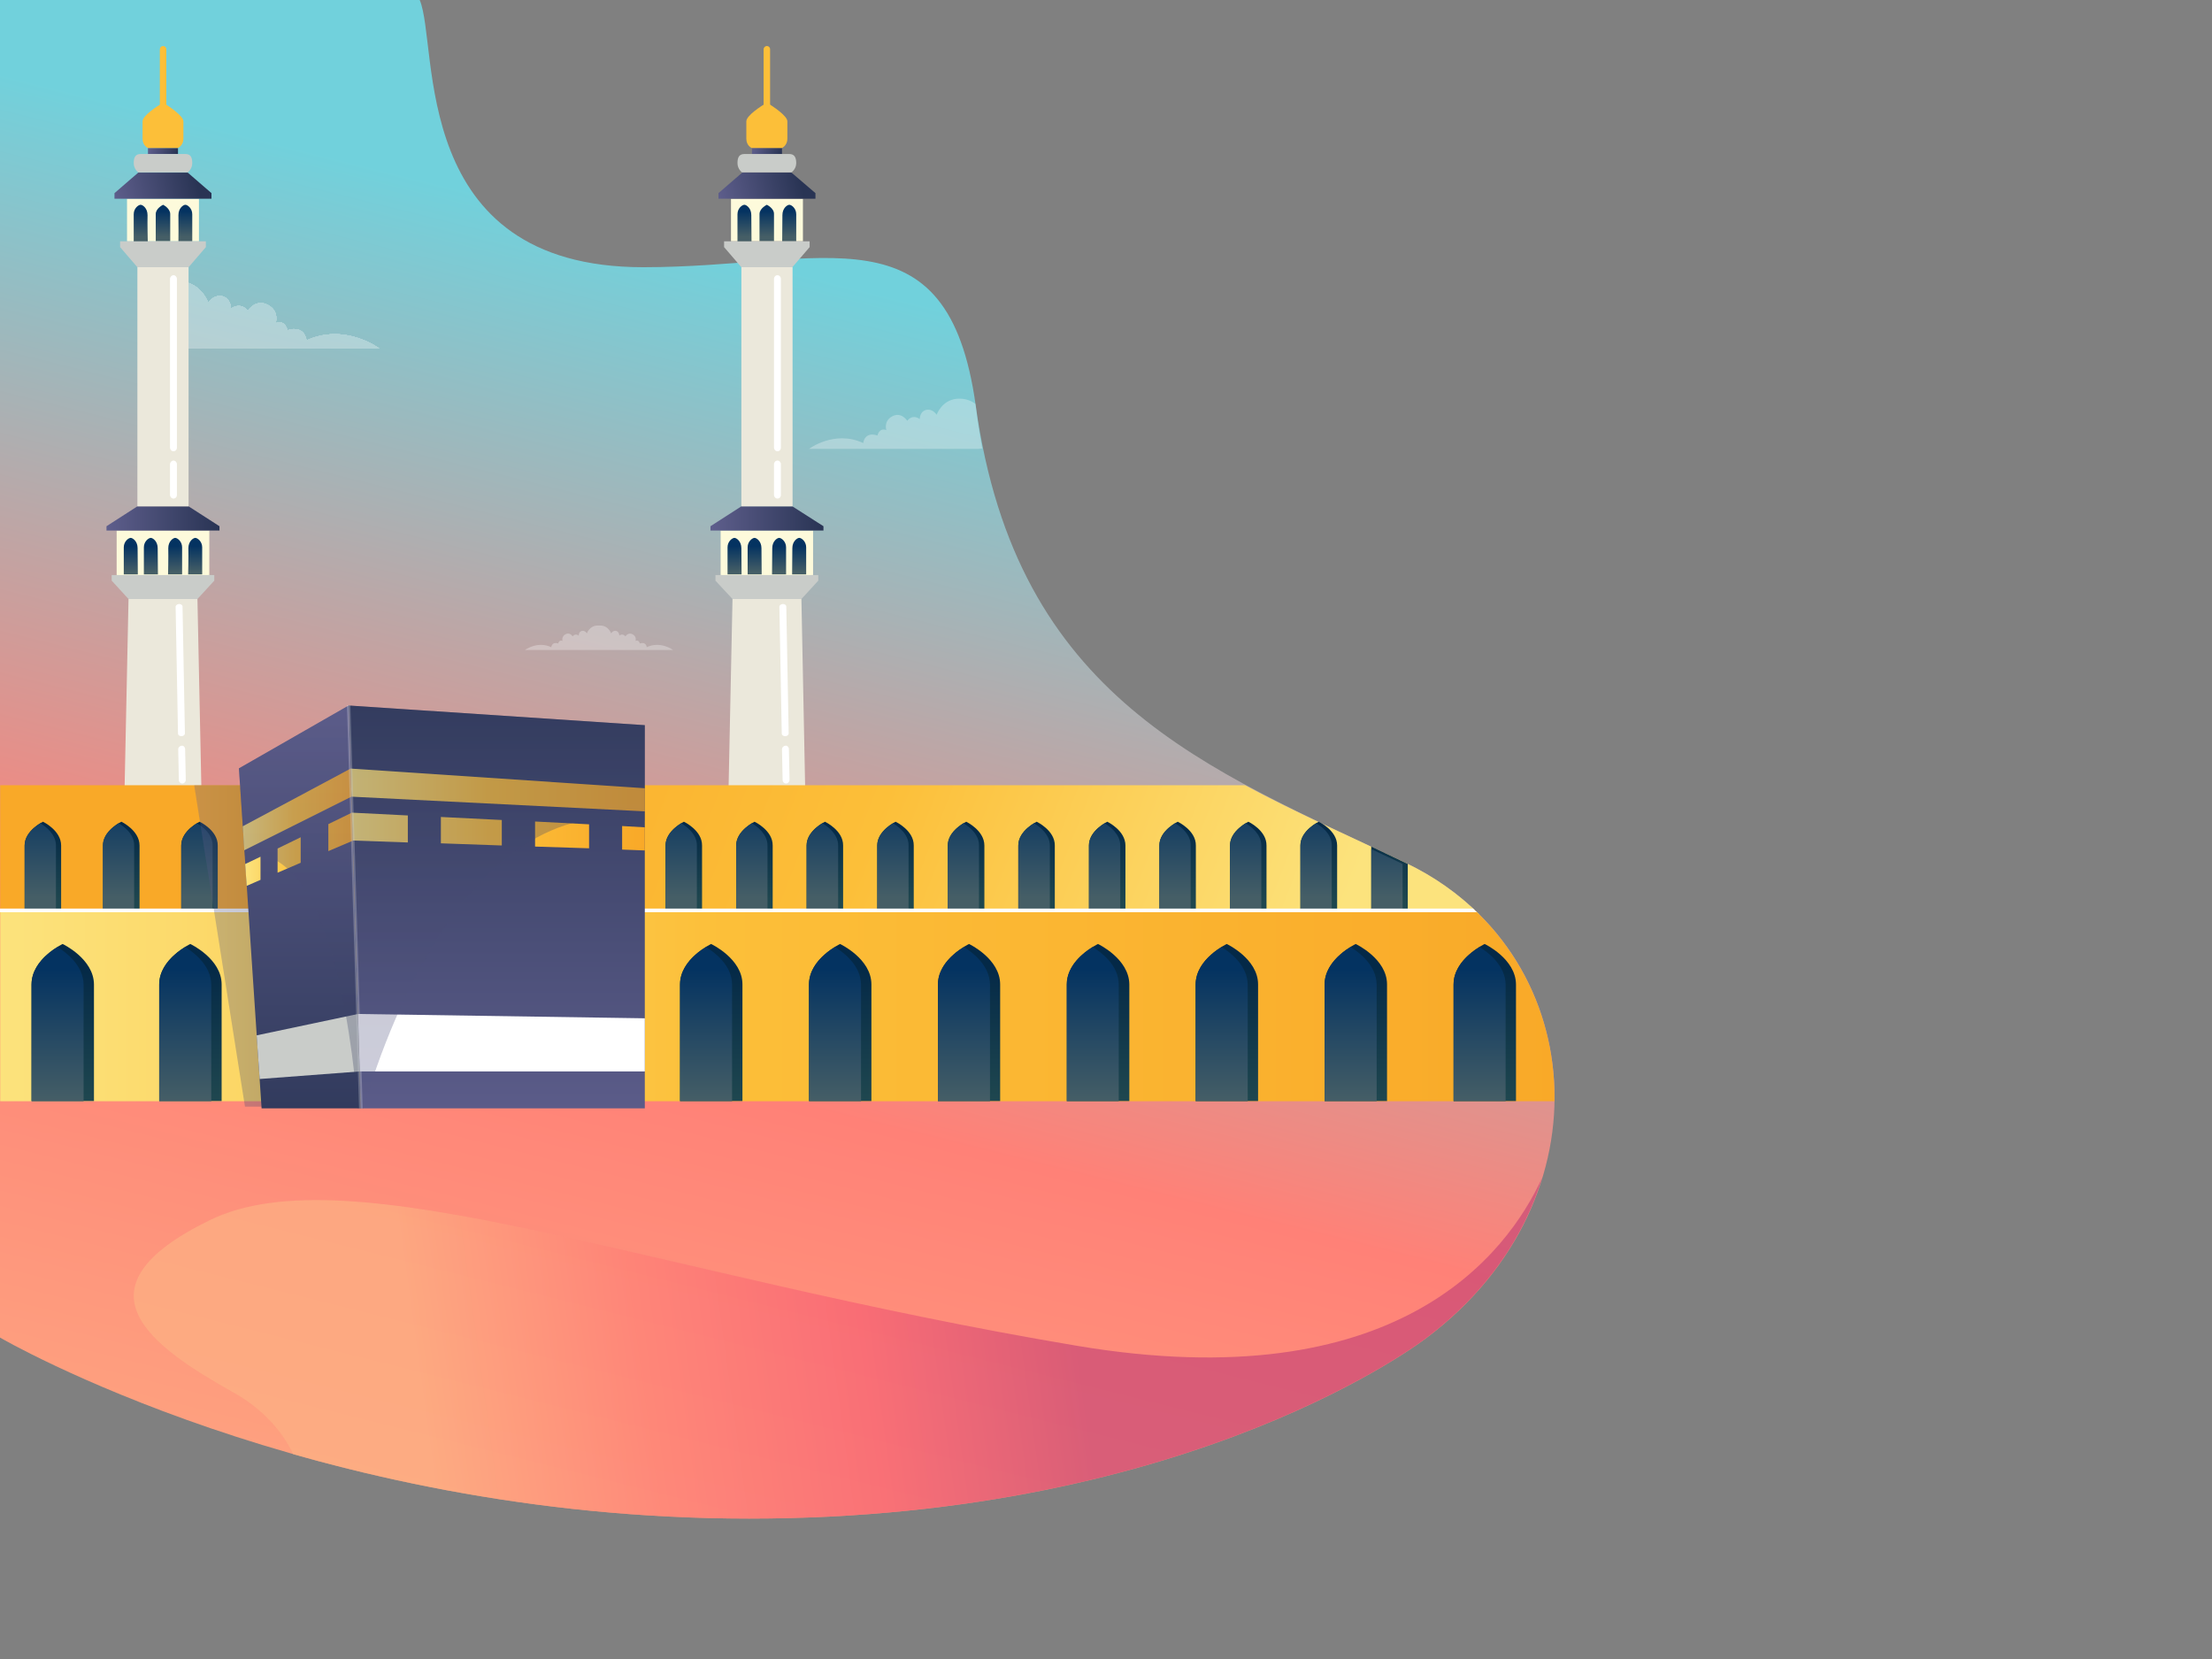 <svg version="1.2" xmlns="http://www.w3.org/2000/svg" viewBox="0 0 1024 768" width="1400" height="1050">
	<rect x="0" y="0" width="1024" height="768" fill="#808080" stroke="none"/>
	<title>bg-svg</title>
	<defs>
		<linearGradient id="g1" x2="1" gradientUnits="userSpaceOnUse" gradientTransform="matrix(-208.245,894.017,-1093.719,-254.762,389.385,134.277)">
			<stop offset="0" stop-color="#71d1dc"/>
			<stop offset=".403" stop-color="#ff8177"/>
			<stop offset=".758" stop-color="#fdb183"/>
		</linearGradient>
		<linearGradient id="g2" x2="1" gradientUnits="userSpaceOnUse" gradientTransform="matrix(0,-11.833,4.551,0,365.347,109.542)">
			<stop offset="0" stop-color="#455e66"/>
			<stop offset="1" stop-color="#043361"/>
		</linearGradient>
		<linearGradient id="g3" x2="1" gradientUnits="userSpaceOnUse" gradientTransform="matrix(0,-11.961,4.6,0,369.921,264.784)">
			<stop offset="0" stop-color="#455e66"/>
			<stop offset="1" stop-color="#043361"/>
		</linearGradient>
		<linearGradient id="g4" x2="1" gradientUnits="userSpaceOnUse" gradientTransform="matrix(0,-11.961,4.6,0,360.614,264.784)">
			<stop offset="0" stop-color="#455e66"/>
			<stop offset="1" stop-color="#043361"/>
		</linearGradient>
		<linearGradient id="g5" x2="1" gradientUnits="userSpaceOnUse" gradientTransform="matrix(52.306,0,0,11.201,328.859,240.023)">
			<stop offset="0" stop-color="#5e5e8c"/>
			<stop offset="1" stop-color="#293454"/>
		</linearGradient>
		<linearGradient id="g6" x2="1" gradientUnits="userSpaceOnUse" gradientTransform="matrix(13.881,0,0,2.796,348.069,69.945)">
			<stop offset="0" stop-color="#5e5e8c"/>
			<stop offset="1" stop-color="#293454"/>
		</linearGradient>
		<linearGradient id="g7" x2="1" gradientUnits="userSpaceOnUse" gradientTransform="matrix(0,-11.833,4.551,0,344.675,109.542)">
			<stop offset="0" stop-color="#455e66"/>
			<stop offset="1" stop-color="#043361"/>
		</linearGradient>
		<linearGradient id="g8" x2="1" gradientUnits="userSpaceOnUse" gradientTransform="matrix(0,-11.961,4.6,0,340.1,264.784)">
			<stop offset="0" stop-color="#455e66"/>
			<stop offset="1" stop-color="#043361"/>
		</linearGradient>
		<linearGradient id="g9" x2="1" gradientUnits="userSpaceOnUse" gradientTransform="matrix(0,-11.961,4.6,0,349.409,264.784)">
			<stop offset="0" stop-color="#455e66"/>
			<stop offset="1" stop-color="#043361"/>
		</linearGradient>
		<linearGradient id="g10" x2="1" gradientUnits="userSpaceOnUse" gradientTransform="matrix(0,-11.833,4.72,0,355.013,109.543)">
			<stop offset="0" stop-color="#455e66"/>
			<stop offset="1" stop-color="#043361"/>
		</linearGradient>
		<linearGradient id="g11" x2="1" gradientUnits="userSpaceOnUse" gradientTransform="matrix(38.124,-8.97,3.957,16.817,332.426,92.567)">
			<stop offset="0" stop-color="#5e5e8c"/>
			<stop offset="1" stop-color="#293454"/>
		</linearGradient>
		<linearGradient id="g12" x2="1" gradientUnits="userSpaceOnUse" gradientTransform="matrix(0,-11.833,4.481,0,85.801,109.542)">
			<stop offset="0" stop-color="#455e66"/>
			<stop offset="1" stop-color="#043361"/>
		</linearGradient>
		<linearGradient id="g13" x2="1" gradientUnits="userSpaceOnUse" gradientTransform="matrix(0,-11.961,4.6,0,90.371,264.784)">
			<stop offset="0" stop-color="#455e66"/>
			<stop offset="1" stop-color="#043361"/>
		</linearGradient>
		<linearGradient id="g14" x2="1" gradientUnits="userSpaceOnUse" gradientTransform="matrix(0,-11.961,4.6,0,81.065,264.784)">
			<stop offset="0" stop-color="#455e66"/>
			<stop offset="1" stop-color="#043361"/>
		</linearGradient>
		<linearGradient id="g15" x2="1" gradientUnits="userSpaceOnUse" gradientTransform="matrix(52.307,0,0,11.201,49.31,240.023)">
			<stop offset="0" stop-color="#5e5e8c"/>
			<stop offset="1" stop-color="#293454"/>
		</linearGradient>
		<linearGradient id="g16" x2="1" gradientUnits="userSpaceOnUse" gradientTransform="matrix(13.88,0,0,2.796,68.521,69.945)">
			<stop offset="0" stop-color="#5e5e8c"/>
			<stop offset="1" stop-color="#293454"/>
		</linearGradient>
		<linearGradient id="g17" x2="1" gradientUnits="userSpaceOnUse" gradientTransform="matrix(0,-11.833,4.551,0,65.123,109.542)">
			<stop offset="0" stop-color="#455e66"/>
			<stop offset="1" stop-color="#043361"/>
		</linearGradient>
		<linearGradient id="g18" x2="1" gradientUnits="userSpaceOnUse" gradientTransform="matrix(0,-11.961,4.6,0,60.552,264.784)">
			<stop offset="0" stop-color="#455e66"/>
			<stop offset="1" stop-color="#043361"/>
		</linearGradient>
		<linearGradient id="g19" x2="1" gradientUnits="userSpaceOnUse" gradientTransform="matrix(0,-11.961,4.6,0,69.862,264.784)">
			<stop offset="0" stop-color="#455e66"/>
			<stop offset="1" stop-color="#043361"/>
		</linearGradient>
		<linearGradient id="g20" x2="1" gradientUnits="userSpaceOnUse" gradientTransform="matrix(0,-11.833,4.719,0,75.46,109.543)">
			<stop offset="0" stop-color="#455e66"/>
			<stop offset="1" stop-color="#043361"/>
		</linearGradient>
		<linearGradient id="g21" x2="1" gradientUnits="userSpaceOnUse" gradientTransform="matrix(38.121,-8.97,3.957,16.816,52.877,92.566)">
			<stop offset="0" stop-color="#5e5e8c"/>
			<stop offset="1" stop-color="#293454"/>
		</linearGradient>
		<linearGradient id="g22" x2="1" gradientUnits="userSpaceOnUse" gradientTransform="matrix(-429.46,-170.063,69.144,-174.61,586.064,511.432)">
			<stop offset="0" stop-color="#fce37d"/>
			<stop offset=".467" stop-color="#fcbf39"/>
			<stop offset="1" stop-color="#f9a928"/>
		</linearGradient>
		<linearGradient id="g23" x2="1" gradientUnits="userSpaceOnUse" gradientTransform="matrix(0,-34.979,13.844,0,19.87,417.349)">
			<stop offset="0" stop-color="#1f474f"/>
			<stop offset="1" stop-color="#042947"/>
		</linearGradient>
		<linearGradient id="g24" x2="1" gradientUnits="userSpaceOnUse" gradientTransform="matrix(0,-34.979,13.844,0,56.156,417.349)">
			<stop offset="0" stop-color="#1f474f"/>
			<stop offset="1" stop-color="#042947"/>
		</linearGradient>
		<linearGradient id="g25" x2="1" gradientUnits="userSpaceOnUse" gradientTransform="matrix(0,-34.979,13.844,0,92.445,417.349)">
			<stop offset="0" stop-color="#1f474f"/>
			<stop offset="1" stop-color="#042947"/>
		</linearGradient>
		<linearGradient id="g26" x2="1" gradientUnits="userSpaceOnUse" gradientTransform="matrix(0,-34.979,13.844,0,316.619,417.349)">
			<stop offset="0" stop-color="#1f474f"/>
			<stop offset="1" stop-color="#042947"/>
		</linearGradient>
		<linearGradient id="g27" x2="1" gradientUnits="userSpaceOnUse" gradientTransform="matrix(0,-34.979,13.844,0,349.28,417.349)">
			<stop offset="0" stop-color="#1f474f"/>
			<stop offset="1" stop-color="#042947"/>
		</linearGradient>
		<linearGradient id="g28" x2="1" gradientUnits="userSpaceOnUse" gradientTransform="matrix(0,-34.979,13.844,0,381.937,417.349)">
			<stop offset="0" stop-color="#1f474f"/>
			<stop offset="1" stop-color="#042947"/>
		</linearGradient>
		<linearGradient id="g29" x2="1" gradientUnits="userSpaceOnUse" gradientTransform="matrix(0,-34.979,13.844,0,414.598,417.349)">
			<stop offset="0" stop-color="#1f474f"/>
			<stop offset="1" stop-color="#042947"/>
		</linearGradient>
		<linearGradient id="g30" x2="1" gradientUnits="userSpaceOnUse" gradientTransform="matrix(0,-34.979,13.844,0,447.255,417.349)">
			<stop offset="0" stop-color="#1f474f"/>
			<stop offset="1" stop-color="#042947"/>
		</linearGradient>
		<linearGradient id="g31" x2="1" gradientUnits="userSpaceOnUse" gradientTransform="matrix(0,-34.979,13.844,0,479.915,417.349)">
			<stop offset="0" stop-color="#1f474f"/>
			<stop offset="1" stop-color="#042947"/>
		</linearGradient>
		<linearGradient id="g32" x2="1" gradientUnits="userSpaceOnUse" gradientTransform="matrix(0,-34.979,13.844,0,512.572,417.349)">
			<stop offset="0" stop-color="#1f474f"/>
			<stop offset="1" stop-color="#042947"/>
		</linearGradient>
		<linearGradient id="g33" x2="1" gradientUnits="userSpaceOnUse" gradientTransform="matrix(0,-34.979,13.844,0,545.232,417.349)">
			<stop offset="0" stop-color="#1f474f"/>
			<stop offset="1" stop-color="#042947"/>
		</linearGradient>
		<linearGradient id="g34" x2="1" gradientUnits="userSpaceOnUse" gradientTransform="matrix(0,-34.979,13.844,0,577.893,417.349)">
			<stop offset="0" stop-color="#1f474f"/>
			<stop offset="1" stop-color="#042947"/>
		</linearGradient>
		<linearGradient id="g35" x2="1" gradientUnits="userSpaceOnUse" gradientTransform="matrix(0,-34.979,13.926,0,610.552,417.349)">
			<stop offset="0" stop-color="#1f474f"/>
			<stop offset="1" stop-color="#042947"/>
		</linearGradient>
		<linearGradient id="g36" x2="1" gradientUnits="userSpaceOnUse" gradientTransform="matrix(0,-34.982,19.01,0,643.209,417.349)">
			<stop offset="0" stop-color="#1f474f"/>
			<stop offset="1" stop-color="#042947"/>
		</linearGradient>
		<linearGradient id="g37" x2="1" gradientUnits="userSpaceOnUse" gradientTransform="matrix(0,-47.161,716.287,0,330.33,415.345)">
			<stop offset="0" stop-color="#455e66"/>
			<stop offset="1" stop-color="#043361"/>
		</linearGradient>
		<linearGradient id="g38" x2="1" gradientUnits="userSpaceOnUse" gradientTransform="matrix(719.466,0,0,88.294,.118,465.65)">
			<stop offset="0" stop-color="#fce37d"/>
			<stop offset=".467" stop-color="#fcbf39"/>
			<stop offset="1" stop-color="#f9a928"/>
		</linearGradient>
		<linearGradient id="g39" x2="1" gradientUnits="userSpaceOnUse" gradientTransform="matrix(0,-62.185,24.72,0,29.001,509.788)">
			<stop offset="0" stop-color="#1f474f"/>
			<stop offset="1" stop-color="#042947"/>
		</linearGradient>
		<linearGradient id="g40" x2="1" gradientUnits="userSpaceOnUse" gradientTransform="matrix(0,-62.185,24.72,0,88.135,509.788)">
			<stop offset="0" stop-color="#1f474f"/>
			<stop offset="1" stop-color="#042947"/>
		</linearGradient>
		<linearGradient id="g41" x2="1" gradientUnits="userSpaceOnUse" gradientTransform="matrix(0,-62.185,24.72,0,329.248,509.788)">
			<stop offset="0" stop-color="#1f474f"/>
			<stop offset="1" stop-color="#042947"/>
		</linearGradient>
		<linearGradient id="g42" x2="1" gradientUnits="userSpaceOnUse" gradientTransform="matrix(0,-62.185,24.72,0,388.919,509.788)">
			<stop offset="0" stop-color="#1f474f"/>
			<stop offset="1" stop-color="#042947"/>
		</linearGradient>
		<linearGradient id="g43" x2="1" gradientUnits="userSpaceOnUse" gradientTransform="matrix(0,-62.185,24.634,0,448.592,509.788)">
			<stop offset="0" stop-color="#1f474f"/>
			<stop offset="1" stop-color="#042947"/>
		</linearGradient>
		<linearGradient id="g44" x2="1" gradientUnits="userSpaceOnUse" gradientTransform="matrix(0,-62.185,24.72,0,508.269,509.788)">
			<stop offset="0" stop-color="#1f474f"/>
			<stop offset="1" stop-color="#042947"/>
		</linearGradient>
		<linearGradient id="g45" x2="1" gradientUnits="userSpaceOnUse" gradientTransform="matrix(0,-62.185,24.72,0,567.936,509.788)">
			<stop offset="0" stop-color="#1f474f"/>
			<stop offset="1" stop-color="#042947"/>
		</linearGradient>
		<linearGradient id="g46" x2="1" gradientUnits="userSpaceOnUse" gradientTransform="matrix(0,-62.185,24.72,0,627.614,509.788)">
			<stop offset="0" stop-color="#1f474f"/>
			<stop offset="1" stop-color="#042947"/>
		</linearGradient>
		<linearGradient id="g47" x2="1" gradientUnits="userSpaceOnUse" gradientTransform="matrix(0,-62.185,24.72,0,687.284,509.788)">
			<stop offset="0" stop-color="#1f474f"/>
			<stop offset="1" stop-color="#042947"/>
		</linearGradient>
		<linearGradient id="g48" x2="1" gradientUnits="userSpaceOnUse" gradientTransform="matrix(0,-61.028,583.268,0,355.724,509.788)">
			<stop offset="0" stop-color="#455e66"/>
			<stop offset="1" stop-color="#043361"/>
		</linearGradient>
		<linearGradient id="g49" x2="1" gradientUnits="userSpaceOnUse" gradientTransform="matrix(52.305,0,0,148.815,89.863,437.922)">
			<stop offset="0" stop-color="#5e5e8c"/>
			<stop offset="1" stop-color="#293454"/>
		</linearGradient>
		<linearGradient id="g50" x2="1" gradientUnits="userSpaceOnUse" gradientTransform="matrix(0,-248.731,182.847,0,229.939,527.572)">
			<stop offset="0" stop-color="#5e5e8c"/>
			<stop offset="1" stop-color="#293454"/>
		</linearGradient>
		<linearGradient id="g51" x2="1" gradientUnits="userSpaceOnUse" gradientTransform="matrix(0,235.4,-71.188,0,138.818,316.597)">
			<stop offset="0" stop-color="#5e5e8c"/>
			<stop offset="1" stop-color="#293454"/>
		</linearGradient>
		<linearGradient id="g52" x2="1" gradientUnits="userSpaceOnUse" gradientTransform="matrix(136.2,0,0,19.8,162.282,365.74)">
			<stop offset="0" stop-color="#fce37d"/>
			<stop offset=".467" stop-color="#fcbf39"/>
			<stop offset="1" stop-color="#f9a928"/>
		</linearGradient>
		<linearGradient id="g53" x2="1" gradientUnits="userSpaceOnUse" gradientTransform="matrix(50.294,0,0,37.795,112.383,374.719)">
			<stop offset="0" stop-color="#fce37d"/>
			<stop offset=".467" stop-color="#fcbf39"/>
			<stop offset="1" stop-color="#f9a928"/>
		</linearGradient>
		<linearGradient id="g54" x2="1" gradientUnits="userSpaceOnUse" gradientTransform="matrix(49.741,0,0,33.86,113.549,393.15)">
			<stop offset="0" stop-color="#fce37d"/>
			<stop offset=".467" stop-color="#fcbf39"/>
			<stop offset="1" stop-color="#f9a928"/>
		</linearGradient>
		<linearGradient id="g55" x2="1" gradientUnits="userSpaceOnUse" gradientTransform="matrix(135.584,0,0,17.498,162.898,384.878)">
			<stop offset="0" stop-color="#fce37d"/>
			<stop offset=".467" stop-color="#fcbf39"/>
			<stop offset="1" stop-color="#f9a928"/>
		</linearGradient>
		<linearGradient id="g56" x2="1" gradientUnits="userSpaceOnUse" gradientTransform="matrix(0,-248.731,182.847,0,229.939,527.572)">
			<stop offset="0" stop-color="#5e5e8c"/>
			<stop offset="1" stop-color="#293454"/>
		</linearGradient>
		<linearGradient id="g57" x2="1" gradientUnits="userSpaceOnUse" gradientTransform="matrix(0,235.4,-71.314,0,138.818,316.597)">
			<stop offset="0" stop-color="#5e5e8c"/>
			<stop offset="1" stop-color="#293454"/>
		</linearGradient>
		<linearGradient id="g58" x2="1" gradientUnits="userSpaceOnUse" gradientTransform="matrix(-303.323,43.023,-12.052,-84.971,496.882,596.571)">
			<stop offset="0" stop-color="#c94776"/>
			<stop offset=".326" stop-color="#f76074"/>
			<stop offset=".663" stop-color="#ff8177"/>
			<stop offset="1" stop-color="#fdb183"/>
		</linearGradient>
	</defs>
	<style>
		.s0 { fill: url(#g1) } 
		.s1 { fill: #ffffff } 
		.s2 { opacity: .3;fill: #ffffff } 
		.s3 { fill: #fcbf39 } 
		.s4 { fill: #fdfadb } 
		.s5 { fill: url(#g2) } 
		.s6 { fill: url(#g3) } 
		.s7 { fill: url(#g4) } 
		.s8 { fill: url(#g5) } 
		.s9 { fill: #ebe8db } 
		.s10 { fill: #c9ccc9 } 
		.s11 { fill: url(#g6) } 
		.s12 { fill: url(#g7) } 
		.s13 { fill: url(#g8) } 
		.s14 { fill: url(#g9) } 
		.s15 { fill: url(#g10) } 
		.s16 { fill: url(#g11) } 
		.s17 { fill: url(#g12) } 
		.s18 { fill: url(#g13) } 
		.s19 { fill: url(#g14) } 
		.s20 { fill: url(#g15) } 
		.s21 { fill: url(#g16) } 
		.s22 { fill: url(#g17) } 
		.s23 { fill: url(#g18) } 
		.s24 { fill: url(#g19) } 
		.s25 { fill: url(#g20) } 
		.s26 { fill: url(#g21) } 
		.s27 { fill: url(#g22) } 
		.s28 { fill: url(#g23) } 
		.s29 { fill: url(#g24) } 
		.s30 { fill: url(#g25) } 
		.s31 { fill: url(#g26) } 
		.s32 { fill: url(#g27) } 
		.s33 { fill: url(#g28) } 
		.s34 { fill: url(#g29) } 
		.s35 { fill: url(#g30) } 
		.s36 { fill: url(#g31) } 
		.s37 { fill: url(#g32) } 
		.s38 { fill: url(#g33) } 
		.s39 { fill: url(#g34) } 
		.s40 { fill: url(#g35) } 
		.s41 { fill: url(#g36) } 
		.s42 { fill: url(#g37) } 
		.s43 { fill: url(#g38) } 
		.s44 { fill: url(#g39) } 
		.s45 { fill: url(#g40) } 
		.s46 { fill: url(#g41) } 
		.s47 { fill: url(#g42) } 
		.s48 { fill: url(#g43) } 
		.s49 { fill: url(#g44) } 
		.s50 { fill: url(#g45) } 
		.s51 { fill: url(#g46) } 
		.s52 { fill: url(#g47) } 
		.s53 { fill: url(#g48) } 
		.s54 { opacity: .3;fill: url(#g49) } 
		.s55 { fill: url(#g50) } 
		.s56 { fill: url(#g51) } 
		.s57 { fill: url(#g52) } 
		.s58 { fill: url(#g53) } 
		.s59 { fill: url(#g54) } 
		.s60 { fill: url(#g55) } 
		.s61 { opacity: .8;fill: #ffffff } 
		.s62 { opacity: .3;fill: url(#g56) } 
		.s63 { opacity: .3;fill: url(#g57) } 
		.s64 { opacity: .7;fill: url(#g58) } 
	</style>
	<g>
		<g>
			<g>
				<g>
					<path class="s0" d="m0 619.2c0 0 143.7 83.8 346.9 83.8 206.7 0 313.7-83.8 313.7-83.8 85.4-64.3 74.8-179.5-10-219.8-92-43.8-180-75.7-198.9-211.6-12.9-93.1-69.9-64.1-153.9-64.1-108.9 0-94.5-102.4-103.5-123.7h-194.3z"/>
					<g style="opacity: .3">
						<path class="s1" d="m141.9 157.6c0 0-0.7-7.3-8.8-4.7 0 0-1.1-5.1-5.5-3.3 0 0 1.9-5.6-3.7-8.5-5.6-2.9-9.2 2.8-9.2 2.8 0 0-2.9-4.4-7.8-1 0 0 0.1-3.9-3-5.4-3-1.4-5.9 0.3-7.5 2.7 0 0-3-9-12.4-9.9-8.2-0.8-13 3.9-15 6.4 1.4 3.4 3.1 6.6 5 9.6 3 4.6 7.1 9.6 10.8 15h90.7c0-0.1-16-11.9-33.6-3.7z"/>
						<path class="s1" d="m141.9 157.6c0 0-0.7-7.3-8.8-4.7 0 0-1.1-5.1-5.5-3.3 0 0 1.9-5.6-3.7-8.5-5.6-2.9-9.2 2.8-9.2 2.8 0 0-2.9-4.4-7.8-1 0 0 0.1-3.9-3-5.4-3-1.4-5.9 0.3-7.5 2.7 0 0-3-9-12.4-9.9-8.2-0.8-13 3.9-15 6.4 1.4 3.4 3.1 6.6 5 9.6 3 4.6 7.1 9.6 10.8 15h90.7c0-0.1-16-11.9-33.6-3.7z"/>
						<path class="s1" d="m141.9 157.6c0 0-0.7-7.3-8.8-4.7 0 0-1.1-5.1-5.5-3.3 0 0 1.9-5.6-3.7-8.5-5.6-2.9-9.2 2.8-9.2 2.8 0 0-2.9-4.4-7.8-1 0 0 0.1-3.9-3-5.4-3-1.4-5.9 0.3-7.5 2.7 0 0-3-9-12.4-9.9-8.2-0.8-13 3.9-15 6.4 1.4 3.4 3.1 6.6 5 9.6 3 4.6 7.1 9.6 10.8 15h90.7c0-0.1-16-11.9-33.6-3.7z"/>
						<path class="s1" d="m141.9 157.6c0 0-0.7-7.3-8.8-4.7 0 0-1.1-5.1-5.5-3.3 0 0 1.9-5.6-3.7-8.5-5.6-2.9-9.2 2.8-9.2 2.8 0 0-2.9-4.4-7.8-1 0 0 0.1-3.9-3-5.4-3-1.4-5.9 0.3-7.5 2.7 0 0-3-9-12.4-9.9-8.2-0.8-13 3.9-15 6.4 1.4 3.4 3.1 6.6 5 9.6 3 4.6 7.1 9.6 10.8 15h90.7c0-0.1-16-11.9-33.6-3.7z"/>
						<path class="s1" d="m141.9 157.6c0 0-0.7-7.3-8.8-4.7 0 0-1.1-5.1-5.5-3.3 0 0 1.9-5.6-3.7-8.5-5.6-2.9-9.2 2.8-9.2 2.8 0 0-2.9-4.4-7.8-1 0 0 0.1-3.9-3-5.4-3-1.4-5.9 0.3-7.5 2.7 0 0-3-9-12.4-9.9-8.2-0.8-13 3.9-15 6.4 1.4 3.4 3.1 6.6 5 9.6 3 4.6 7.1 9.6 10.8 15h90.7c0-0.1-16-11.9-33.6-3.7z"/>
						<path class="s1" d="m141.9 157.6c0 0-0.7-7.3-8.8-4.7 0 0-1.1-5.1-5.5-3.3 0 0 1.9-5.6-3.7-8.5-5.6-2.9-9.2 2.8-9.2 2.8 0 0-2.9-4.4-7.8-1 0 0 0.1-3.9-3-5.4-3-1.4-5.9 0.3-7.5 2.7 0 0-3-9-12.4-9.9-8.2-0.8-13 3.9-15 6.4 1.4 3.4 3.1 6.6 5 9.6 3 4.6 7.1 9.6 10.8 15h90.7c0-0.1-16-11.9-33.6-3.7z"/>
						<path class="s1" d="m141.9 157.6c0 0-0.7-7.3-8.8-4.7 0 0-1.1-5.1-5.5-3.3 0 0 1.9-5.6-3.7-8.5-5.6-2.9-9.2 2.8-9.2 2.8 0 0-2.9-4.4-7.8-1 0 0 0.1-3.9-3-5.4-3-1.4-5.9 0.3-7.5 2.7 0 0-3-9-12.4-9.9-8.2-0.8-13 3.9-15 6.4 1.4 3.4 3.1 6.6 5 9.6 3 4.6 7.1 9.6 10.8 15h90.7c0-0.1-16-11.9-33.6-3.7z"/>
						<path class="s1" d="m141.9 157.6c0 0-0.7-7.3-8.8-4.7 0 0-1.1-5.1-5.5-3.3 0 0 1.9-5.6-3.7-8.5-5.6-2.9-9.2 2.8-9.2 2.8 0 0-2.9-4.4-7.8-1 0 0 0.1-3.9-3-5.4-3-1.4-5.9 0.3-7.5 2.7 0 0-3-9-12.4-9.9-8.2-0.8-13 3.9-15 6.4 1.4 3.4 3.1 6.6 5 9.6 3 4.6 7.1 9.6 10.8 15h90.7c0-0.1-16-11.9-33.6-3.7z"/>
						<path class="s1" d="m141.9 157.6c0 0-0.7-7.3-8.8-4.7 0 0-1.1-5.1-5.5-3.3 0 0 1.9-5.6-3.7-8.5-5.6-2.9-9.2 2.8-9.2 2.8 0 0-2.9-4.4-7.8-1 0 0 0.1-3.9-3-5.4-3-1.4-5.9 0.3-7.5 2.7 0 0-3-9-12.4-9.9-8.2-0.8-13 3.9-15 6.4 1.4 3.4 3.1 6.6 5 9.6 3 4.6 7.1 9.6 10.8 15h90.7c0-0.1-16-11.9-33.6-3.7z"/>
						<path class="s1" d="m141.9 157.6c0 0-0.7-7.3-8.8-4.7 0 0-1.1-5.1-5.5-3.3 0 0 1.9-5.6-3.7-8.5-5.6-2.9-9.2 2.8-9.2 2.8 0 0-2.9-4.4-7.8-1 0 0 0.1-3.9-3-5.4-3-1.4-5.9 0.3-7.5 2.7 0 0-3-9-12.4-9.9-8.2-0.8-13 3.9-15 6.4 1.4 3.4 3.1 6.6 5 9.6 3 4.6 7.1 9.6 10.8 15h90.7c0-0.1-16-11.9-33.6-3.7z"/>
						<path class="s1" d="m141.9 157.6c0 0-0.7-7.3-8.8-4.7 0 0-1.1-5.1-5.5-3.3 0 0 1.9-5.6-3.7-8.5-5.6-2.9-9.2 2.8-9.2 2.8 0 0-2.9-4.4-7.8-1 0 0 0.1-3.9-3-5.4-3-1.4-5.9 0.3-7.5 2.7 0 0-3-9-12.4-9.9-8.2-0.8-13 3.9-15 6.4 1.4 3.4 3.1 6.6 5 9.6 3 4.6 7.1 9.6 10.8 15h90.7c0-0.1-16-11.9-33.6-3.7z"/>
						<path class="s1" d="m141.9 157.6c0 0-0.7-7.3-8.8-4.7 0 0-1.1-5.1-5.5-3.3 0 0 1.9-5.6-3.7-8.5-5.6-2.9-9.2 2.8-9.2 2.8 0 0-2.9-4.4-7.8-1 0 0 0.1-3.9-3-5.4-3-1.4-5.9 0.3-7.5 2.7 0 0-3-9-12.4-9.9-8.2-0.8-13 3.9-15 6.4 1.4 3.4 3.1 6.6 5 9.6 3 4.6 7.1 9.6 10.8 15h90.7c0-0.1-16-11.9-33.6-3.7z"/>
						<path class="s1" d="m141.9 157.6c0 0-0.7-7.3-8.8-4.7 0 0-1.1-5.1-5.5-3.3 0 0 1.9-5.6-3.7-8.5-5.6-2.9-9.2 2.8-9.2 2.8 0 0-2.9-4.4-7.8-1 0 0 0.1-3.9-3-5.4-3-1.4-5.9 0.3-7.5 2.7 0 0-3-9-12.4-9.9-8.2-0.8-13 3.9-15 6.4 1.4 3.4 3.1 6.6 5 9.6 3 4.6 7.1 9.6 10.8 15h90.7c0-0.1-16-11.9-33.6-3.7z"/>
						<path class="s1" d="m141.9 157.6c0 0-0.7-7.3-8.8-4.7 0 0-1.1-5.1-5.5-3.3 0 0 1.9-5.6-3.7-8.5-5.6-2.9-9.2 2.8-9.2 2.8 0 0-2.9-4.4-7.8-1 0 0 0.1-3.9-3-5.4-3-1.4-5.9 0.3-7.5 2.7 0 0-3-9-12.4-9.9-8.2-0.8-13 3.9-15 6.4 1.4 3.4 3.1 6.6 5 9.6 3 4.6 7.1 9.6 10.8 15h90.7c0-0.1-16-11.9-33.6-3.7z"/>
					</g>
					<path class="s2" d="m454.7 207.6c-1.2-6.4-2.2-12.9-3-19.8 0-0.3-0.1-0.5-0.1-0.8-2-1.5-4.8-2.7-8.7-2.4-7 0.7-9.3 7.4-9.3 7.4-1.2-1.8-3.4-3-5.6-2-2.3 1.1-2.2 4-2.2 4-3.7-2.5-5.8 0.8-5.8 0.8 0 0-2.7-4.3-6.9-2.1-4.2 2.2-2.8 6.4-2.8 6.4-3.3-1.3-4.1 2.5-4.1 2.5-6.1-2-6.6 3.5-6.6 3.5-13.2-6.2-25.1 2.7-25.1 2.7h78.5z"/>
					<path class="s2" d="m299.4 299.6c0 0-0.2-2.7-3.2-1.7 0 0-0.4-1.9-2-1.2 0 0 0.7-2-1.4-3.1-2-1-3.3 1-3.3 1 0 0-1.1-1.6-2.8-0.4 0 0 0-1.4-1.1-2-1.1-0.5-2.1 0.1-2.7 1 0 0-1.1-3.3-4.5-3.6-0.4 0-0.8 0-1.1 0-0.3 0-0.7 0-1.1 0-3.4 0.3-4.5 3.6-4.5 3.6-0.6-0.9-1.6-1.5-2.7-1-1.1 0.5-1.1 2-1.1 2-1.8-1.2-2.8 0.4-2.8 0.4 0 0-1.3-2.1-3.3-1-2 1.1-1.4 3.1-1.4 3.1-1.6-0.7-2 1.2-2 1.2-2.9-1-3.2 1.7-3.2 1.7-6.4-3-12.2 1.3-12.2 1.3h30.5 7.6 30.5c0 0-5.8-4.3-12.2-1.3z"/>
					<g>
						<g>
							<g>
								<path class="s3" d="m356.5 49.5v-26.7c0-0.9-0.7-1.5-1.5-1.5-0.8 0-1.5 0.7-1.5 1.5v26.7c0 0.9 0.7 1.5 1.5 1.5 0.8 0.1 1.5-0.6 1.5-1.5z"/>
							</g>
							<g>
								<path class="s4" d="m338.4 92h33.3v19.7h-33.3z"/>
								<path class="s5" d="m362.1 111.7h6.5c0 0 0-9.8 0-12.5 0-2.8-2.2-4.4-3.2-4.4-0.9 0-3.2 1.5-3.2 4.8 0 4-0.1 12.1-0.1 12.1z"/>
								<path class="s4" d="m333.6 245.6v20.6l21.4 0.9 21.4-0.9v-20.6z"/>
								<path class="s6" d="m366.7 265.9h6.5c0 0 0-9.8 0-12.5 0-2.8-2.2-4.4-3.2-4.4-0.9 0-3.2 1.5-3.2 4.8 0 4-0.1 12.1-0.1 12.1z"/>
								<path class="s7" d="m357.4 265.9h6.5c0 0 0-9.8 0-12.5 0-2.8-2.2-4.4-3.2-4.4-0.9 0-3.2 1.5-3.2 4.8 0 4-0.1 12.1-0.1 12.1z"/>
								<path class="s8" d="m366.8 234.4h-23.6l-14.3 9.2v2h52.3v-2z"/>
								<path class="s9" d="m343.2 123.7h23.7v110.7h-23.7z"/>
								<path class="s10" d="m335.2 111.7v2.7l8 9.3h23.6l8-9.3v-2.7z"/>
								<path class="s11" d="m348.1 68.5h13.9v2.8h-13.9z"/>
								<path class="s3" d="m355 47.5c-2.8 1.7-9.5 6-9.5 8.7v8c0 3.3 2.5 4.3 2.5 4.3h14c0 0 2.5-1.1 2.5-4.3v-8c0-2.6-6.7-7-9.5-8.7z"/>
								<path class="s12" d="m347.9 111.7h-6.5c0 0 0-9.8 0-12.5 0-2.8 2.2-4.4 3.2-4.4 0.9 0 3.2 1.5 3.2 4.8 0 4 0.1 12.1 0.1 12.1z"/>
								<path class="s13" d="m343.3 265.9h-6.5c0 0 0-9.8 0-12.5 0-2.8 2.2-4.4 3.2-4.4 0.9 0 3.2 1.5 3.2 4.8 0 4 0.1 12.1 0.1 12.1z"/>
								<path class="s14" d="m352.6 265.9h-6.5c0 0 0-9.8 0-12.5 0-2.8 2.2-4.4 3.2-4.4 0.9 0 3.2 1.5 3.2 4.8 0 4 0.1 12.1 0.1 12.1z"/>
								<path class="s15" d="m355 94.8c0 0-3.4 1.6-3.4 4.3 0 2.8 0 12.5 0 12.5h6.7c0 0 0-9.8 0-12.5 0.1-2.7-3.3-4.3-3.3-4.3z"/>
								<path class="s16" d="m366.4 79.9h-22.8l-11 9.5v2.6h44.9v-2.6z"/>
								<path class="s10" d="m365.4 71.3h-20.8c-2.3 0-3.2 1.4-3.2 4.2 0 2.8 2.1 4.3 2.1 4.3h22.9c0 0 2.2-1.5 2.2-4.3 0-2.7-0.9-4.2-3.2-4.2z"/>
								<path class="s9" d="m371 277.3h-31.9l-2 95.9h35.8z"/>
								<path class="s10" d="m331.2 266.2v2.6l7.9 8.5h31.9l7.8-8.5v-2.6z"/>
							</g>
						</g>
						<g>
							<g>
								<g>
									<path class="s1" d="m358.3 129.1v78.1c0 0.9 0.7 1.7 1.6 1.7 0.9 0 1.6-0.7 1.6-1.7v-78.1c0-0.9-0.7-1.7-1.6-1.7-0.9 0-1.6 0.8-1.6 1.7z"/>
								</g>
							</g>
							<g>
								<g>
									<path class="s1" d="m358.3 214.9v14.2c0 0.9 0.7 1.7 1.6 1.7 0.9 0 1.6-0.7 1.6-1.7v-14.2c0-0.9-0.7-1.7-1.6-1.7-0.9 0-1.6 0.8-1.6 1.7z"/>
								</g>
							</g>
							<g>
								<g>
									<path class="s1" d="m360.8 280.9l1.1 58.7c0 0.7 0.7 1.2 1.6 1.2 0.9 0 1.6-0.6 1.6-1.3l-1.1-58.7c0-0.7-0.7-1.2-1.6-1.2-0.9 0.1-1.6 0.6-1.6 1.3z"/>
								</g>
							</g>
							<g>
								<g>
									<path class="s1" d="m362 346.9l0.3 14.2c0 0.9 0.7 1.6 1.6 1.6 0.9 0 1.6-0.8 1.6-1.7l-0.3-14.2c0-0.9-0.7-1.7-1.6-1.6-0.9 0.1-1.6 0.8-1.6 1.7z"/>
								</g>
							</g>
						</g>
					</g>
					<g>
						<g>
							<g>
								<path class="s3" d="m77 49.5v-26.7c0-0.9-0.7-1.5-1.5-1.5-0.8 0-1.5 0.7-1.5 1.5v26.7c0 0.9 0.7 1.5 1.5 1.5 0.8 0.1 1.5-0.6 1.5-1.5z"/>
							</g>
							<g>
								<path class="s4" d="m58.8 92h33.3v19.7h-33.3z"/>
								<path class="s17" d="m82.6 111.7h6.4c0 0 0-9.8 0-12.5 0-2.8-2.2-4.4-3.2-4.4-0.9 0-3.2 1.5-3.2 4.8 0.1 4 0 12.1 0 12.1z"/>
								<path class="s4" d="m54 245.6v20.6l21.5 0.9 21.4-0.9v-20.6z"/>
								<path class="s18" d="m87.1 265.9h6.5c0 0 0-9.8 0-12.5 0-2.8-2.2-4.4-3.2-4.4-0.9 0-3.2 1.5-3.2 4.8 0.1 4-0.1 12.1-0.1 12.1z"/>
								<path class="s19" d="m77.8 265.9h6.5c0 0 0-9.8 0-12.5 0-2.8-2.2-4.4-3.2-4.4-0.9 0-3.2 1.5-3.2 4.8 0.1 4-0.1 12.1-0.1 12.1z"/>
								<path class="s20" d="m87.3 234.4h-23.7l-14.3 9.2v2h52.3v-2z"/>
								<path class="s9" d="m63.6 123.7h23.7v110.7h-23.7z"/>
								<path class="s10" d="m55.6 111.7v2.7l8 9.3h23.7l8-9.3v-2.7z"/>
								<path class="s21" d="m68.5 68.5h13.9v2.8h-13.9z"/>
								<path class="s3" d="m75.5 47.5c-2.8 1.7-9.5 6-9.5 8.7v8c0 3.3 2.5 4.3 2.5 4.3h13.9c0 0 2.5-1.1 2.5-4.3v-8c0-2.6-6.7-7-9.4-8.7z"/>
								<path class="s22" d="m68.4 111.7h-6.5c0 0 0-9.8 0-12.5 0-2.8 2.2-4.4 3.2-4.4 0.9 0 3.2 1.5 3.2 4.8-0.1 4 0.1 12.1 0.1 12.1z"/>
								<path class="s23" d="m63.8 265.9h-6.5c0 0 0-9.8 0-12.5 0-2.8 2.2-4.4 3.2-4.4 0.9 0 3.2 1.5 3.2 4.8 0 4 0.1 12.1 0.1 12.1z"/>
								<path class="s24" d="m73.1 265.9h-6.5c0 0 0-9.8 0-12.5 0-2.8 2.2-4.4 3.2-4.4 0.9 0 3.2 1.5 3.2 4.8 0 4 0.1 12.1 0.1 12.1z"/>
								<path class="s25" d="m75.5 94.8c0 0-3.4 1.6-3.4 4.3 0 2.8 0 12.5 0 12.5h6.7c0 0 0-9.8 0-12.5 0-2.7-3.3-4.3-3.3-4.3z"/>
								<path class="s26" d="m86.9 79.9h-22.9l-11 9.5v2.6h44.9v-2.6z"/>
								<path class="s10" d="m85.9 71.3h-20.8c-2.3 0-3.2 1.4-3.2 4.2 0 2.8 2.1 4.3 2.1 4.3h22.9c0 0 2.1-1.5 2.1-4.3 0-2.7-0.8-4.2-3.1-4.2z"/>
								<path class="s9" d="m91.4 277.3h-31.9l-2 95.9h35.9z"/>
								<path class="s10" d="m51.7 266.2v2.6l7.8 8.5h31.9l7.8-8.5v-2.6z"/>
							</g>
						</g>
						<g>
							<g>
								<g>
									<path class="s1" d="m78.7 129.1v78.1c0 0.9 0.7 1.7 1.6 1.7 0.9 0 1.6-0.7 1.6-1.7v-78.1c0-0.9-0.7-1.7-1.6-1.7-0.8 0-1.6 0.8-1.6 1.7z"/>
								</g>
							</g>
							<g>
								<g>
									<path class="s1" d="m78.7 214.9v14.2c0 0.9 0.7 1.7 1.6 1.7 0.9 0 1.6-0.7 1.6-1.7v-14.2c0-0.9-0.7-1.7-1.6-1.7-0.8 0-1.6 0.8-1.6 1.7z"/>
								</g>
							</g>
							<g>
								<g>
									<path class="s1" d="m81.3 280.9l1.1 58.7c0 0.7 0.7 1.2 1.6 1.2 0.9 0 1.6-0.6 1.6-1.3l-1.1-58.7c0-0.7-0.7-1.2-1.6-1.2-0.9 0.1-1.6 0.6-1.6 1.3z"/>
								</g>
							</g>
							<g>
								<g>
									<path class="s1" d="m82.5 346.9l0.3 14.2c0 0.9 0.7 1.6 1.6 1.6 0.9 0 1.6-0.8 1.6-1.7l-0.3-14.2c0-0.9-0.7-1.7-1.6-1.6-0.9 0.1-1.6 0.8-1.6 1.7z"/>
								</g>
							</g>
						</g>
					</g>
					<path class="s27" d="m0.1 423.4h684.8c-9.6-9.5-21-17.7-34.3-24-25.4-12.1-50.7-23.2-74.3-35.9h-576.2z"/>
					<g>
						<path class="s28" d="m19.9 380.4c0 0-8.5 4-8.5 11 0 7 0 31.7 0 31.7h16.9c0 0 0-24.7 0-31.7 0-7-8.4-11-8.4-11z"/>
						<g>
							<path class="s29" d="m56.2 380.4c0 0-8.5 4-8.5 11 0 7 0 31.7 0 31.7h16.9c0 0 0-24.7 0-31.7 0-7-8.4-11-8.4-11z"/>
							<path class="s30" d="m92.4 380.4c0 0-8.5 4-8.5 11 0 7 0 31.7 0 31.7h16.9c0 0 0-24.7 0-31.7 0.1-7-8.4-11-8.4-11z"/>
							<path class="s31" d="m316.6 380.4c0 0-8.5 4-8.5 11 0 7 0 31.7 0 31.7h16.9c0 0 0-24.7 0-31.7 0.1-7-8.4-11-8.4-11z"/>
							<path class="s32" d="m349.3 380.4c0 0-8.5 4-8.5 11 0 7 0 31.7 0 31.7h16.9c0 0 0-24.7 0-31.7 0.1-7-8.4-11-8.4-11z"/>
							<path class="s33" d="m381.9 380.4c0 0-8.5 4-8.5 11 0 7 0 31.7 0 31.7h16.9c0 0 0-24.7 0-31.7 0.1-7-8.4-11-8.4-11z"/>
							<path class="s34" d="m414.6 380.4c0 0-8.5 4-8.5 11 0 7 0 31.7 0 31.7h16.9c0 0 0-24.7 0-31.7 0.1-7-8.4-11-8.4-11z"/>
							<path class="s35" d="m447.3 380.4c0 0-8.5 4-8.5 11 0 7 0 31.7 0 31.7h16.9c0 0 0-24.7 0-31.7 0-7-8.4-11-8.4-11z"/>
							<path class="s36" d="m479.9 380.4c0 0-8.5 4-8.5 11 0 7 0 31.7 0 31.7h16.9c0 0 0-24.7 0-31.7 0.1-7-8.4-11-8.4-11z"/>
							<path class="s37" d="m512.6 380.4c0 0-8.5 4-8.5 11 0 7 0 31.7 0 31.7h16.9c0 0 0-24.7 0-31.7 0-7-8.4-11-8.4-11z"/>
							<path class="s38" d="m545.2 380.4c0 0-8.5 4-8.5 11 0 7 0 31.7 0 31.7h16.9c0 0 0-24.7 0-31.7 0.1-7-8.4-11-8.4-11z"/>
							<path class="s39" d="m577.9 380.4c0 0-8.5 4-8.5 11 0 7 0 31.7 0 31.7h16.9c0 0 0-24.7 0-31.7 0.1-7-8.4-11-8.4-11z"/>
							<path class="s40" d="m610.5 380.4c0 0-8.5 4-8.5 11 0 7 0 31.7 0 31.7h17c0 0 0-24.7 0-31.7 0-7-8.5-11-8.5-11z"/>
							<path class="s41" d="m650.6 399.4c-5.3-2.5-10.6-5-15.8-7.5 0 7.6 0 31.1 0 31.1h16.9c0 0 0-13.3 0-23.1-0.4-0.1-0.7-0.3-1.1-0.5z"/>
						</g>
					</g>
					<path class="s42" d="m380.7 381.1c-2.3 1.4-7.3 5-7.3 10.3 0 7 0 31.7 0 31.7h14.6c0 0 0-24.7 0-31.7 0-5.3-4.9-8.9-7.3-10.3zm-32.6 0c-2.3 1.4-7.3 5-7.3 10.3 0 7 0 31.7 0 31.7h14.5c0 0 0-24.7 0-31.7 0-5.3-4.9-8.9-7.2-10.3zm65.3 0c-2.3 1.4-7.3 5-7.3 10.3 0 7 0 31.7 0 31.7h14.5c0 0 0-24.7 0-31.7 0.1-5.3-4.9-8.9-7.2-10.3zm-98 0c-2.3 1.4-7.3 5-7.3 10.3 0 7 0 31.7 0 31.7h14.5c0 0 0-24.7 0-31.7 0.1-5.3-4.9-8.9-7.2-10.3zm-260.5 0c-2.3 1.4-7.3 5-7.3 10.3 0 7 0 31.7 0 31.7h14.5c0 0 0-24.7 0-31.7 0.1-5.3-4.8-8.9-7.2-10.3zm36.3 0c-2.3 1.4-7.3 5-7.3 10.3 0 7 0 31.7 0 31.7h14.5c0 0 0-24.7 0-31.7 0.1-5.3-4.8-8.9-7.2-10.3zm-72.5 0c-2.3 1.4-7.3 5-7.3 10.3 0 7 0 31.7 0 31.7h14.5c0 0 0-24.7 0-31.7 0-5.3-4.9-8.9-7.2-10.3zm558 0c-2.3 1.4-7.3 5-7.3 10.3 0 7 0 31.7 0 31.7h14.5c0 0 0-24.7 0-31.7 0-5.3-4.9-8.9-7.2-10.3zm32.6 0c-2.3 1.4-7.3 5-7.3 10.3 0 7 0 31.7 0 31.7h14.5c0 0 0-24.7 0-31.7 0.1-5.3-4.8-8.9-7.2-10.3zm38.9 18.3c-4.5-2.1-9-4.2-13.4-6.3 0 8.5 0 30 0 30h14.5c0 0 0-13.3 0-23.1-0.4-0.2-0.8-0.4-1.1-0.6zm-104.2-18.3c-2.3 1.4-7.3 5-7.3 10.3 0 7 0 31.7 0 31.7h14.5c0 0 0-24.7 0-31.7 0.1-5.3-4.8-8.9-7.2-10.3zm-98 0c-2.3 1.4-7.3 5-7.3 10.3 0 7 0 31.7 0 31.7h14.5c0 0 0-24.7 0-31.7 0.1-5.3-4.8-8.9-7.2-10.3zm32.7 0c-2.3 1.4-7.3 5-7.3 10.3 0 7 0 31.7 0 31.7h14.6c0 0 0-24.7 0-31.7 0-5.3-5-8.9-7.3-10.3zm32.7 0c-2.3 1.4-7.3 5-7.3 10.3 0 7 0 31.7 0 31.7h14.5c0 0 0-24.7 0-31.7 0-5.3-4.9-8.9-7.2-10.3z"/>
					<path class="s43" d="m0.1 509.8h719.5c0.5-33.1-12.2-65-36.7-88.3h-682.8z"/>
					<path class="s1" d="m0 422.3h683.7c-0.6-0.6-1.2-1.1-1.8-1.7h-681.9z"/>
					<g>
						<path class="s44" d="m29 437c0 0-14.4 6.8-14.4 18.7 0 11.9 0 54 0 54h28.9c0 0 0-42.1 0-54-0.1-11.9-14.5-18.7-14.5-18.7z"/>
						<path class="s45" d="m88.1 437c0 0-14.4 6.8-14.4 18.7 0 11.9 0 54 0 54h28.9c0 0 0-42.1 0-54 0-11.9-14.5-18.7-14.5-18.7z"/>
						<path class="s46" d="m329.2 437c0 0-14.4 6.8-14.4 18.7 0 11.9 0 54 0 54h28.9c0 0 0-42.1 0-54 0-11.9-14.5-18.7-14.5-18.7z"/>
						<path class="s47" d="m388.9 437c0 0-14.4 6.8-14.4 18.7 0 11.9 0 54 0 54h28.9c0 0 0-42.1 0-54 0-11.9-14.5-18.7-14.5-18.7z"/>
						<path class="s48" d="m448.6 437c0 0-14.4 6.8-14.4 18.7 0 11.9 0 54 0 54h28.8c0 0 0-42.1 0-54 0-11.9-14.4-18.7-14.4-18.7z"/>
						<path class="s49" d="m508.3 437c0 0-14.4 6.8-14.4 18.7 0 11.9 0 54 0 54h28.9c0 0 0-42.1 0-54-0.1-11.9-14.5-18.7-14.5-18.7z"/>
						<path class="s50" d="m567.9 437c0 0-14.4 6.8-14.4 18.7 0 11.9 0 54 0 54h28.9c0 0 0-42.1 0-54 0-11.9-14.5-18.7-14.5-18.7z"/>
						<path class="s51" d="m627.6 437c0 0-14.4 6.8-14.4 18.7 0 11.9 0 54 0 54h28.9c0 0 0-42.1 0-54 0-11.9-14.5-18.7-14.5-18.7z"/>
						<path class="s52" d="m687.3 437c0 0-14.4 6.8-14.4 18.7 0 11.9 0 54 0 54h28.9c0 0 0-42.1 0-54-0.1-11.9-14.5-18.7-14.5-18.7z"/>
					</g>
					<path class="s53" d="m326.8 438.4c-4.1 2.5-12 8.5-12 17.4 0 11.9 0 54 0 54h24.1c0 0 0-42.1 0-54 0-8.9-8-14.9-12.1-17.4zm-241.1 0c-4.1 2.5-12 8.5-12 17.4 0 11.9 0 54 0 54h24.1c0 0 0-42.1 0-54-0.1-8.9-8-14.9-12.1-17.4zm300.8 0c-4.1 2.5-12 8.5-12 17.4 0 11.9 0 54 0 54h24.1c0 0 0-42.1 0-54-0.1-8.9-8-14.9-12.1-17.4zm-359.9 0c-4.1 2.5-12 8.5-12 17.4 0 11.9 0 54 0 54h24.1c0 0 0-42.1 0-54-0.1-8.9-8-14.9-12.1-17.4zm538.9 0c-4.1 2.5-12 8.5-12 17.4 0 11.9 0 54 0 54h24.1c0 0 0-42.1 0-54-0.1-8.9-8-14.9-12.1-17.4zm59.7 0c-4.1 2.5-12 8.5-12 17.4 0 11.9 0 54 0 54h24.1c0 0 0-42.1 0-54-0.1-8.9-8-14.9-12.1-17.4zm-179 0c-4.1 2.5-12 8.5-12 17.4 0 11.9 0 54 0 54h24.1c0 0 0-42.1 0-54-0.1-8.9-8-14.9-12.1-17.4zm238.7 0c-4.1 2.5-12 8.5-12 17.4 0 11.9 0 54 0 54h24.1c0 0 0-42.1 0-54-0.1-8.9-8-14.9-12.1-17.4zm-179.1 0c-4.1 2.5-12 8.5-12 17.4 0 11.9 0 54 0 54h24.1c0 0 0-42.1 0-54 0-8.9-7.9-14.9-12.1-17.4z"/>
					<path class="s54" d="m111.1 363.5h-21.2l23.5 148.8h28.8z"/>
					<g>
						<path class="s55" d="m161.4 326.6l137.1 9.1v177.4h-131.5z"/>
						<path class="s56" d="m161.4 326.6l-50.8 29.1 10.5 157.4h45.9z"/>
						<path class="s57" d="m162.7 368.8l135.8 6.8v-10.7l-136.2-9.1z"/>
						<path class="s58" d="m113.1 393.6l49.6-24.8-0.4-13-49.9 26.7z"/>
						<path class="s1" d="m298.5 471.4l-132.8-2 0.8 26.6h132z"/>
						<path class="s10" d="m165.7 469.4l-46.9 9.9 1.4 20.2 46.3-3.5z"/>
						<path class="s59" d="m162.9 376.2l-10.9 5.3v12.5l11.3-4.8zm-34.4 27.8l10.7-4.6v-11.8l-10.7 5.2zm-14.3 6.1l6.4-2.8v-10.7l-7.1 3.4z"/>
						<path class="s60" d="m288 382.4v10.9l10.5 0.4v-10.7zm-83.9 8l28.2 1v-11.8l-28.2-1.4zm43.6 1.5l25 0.8v-11.1l-25-1.3zm-84.4-2.8l25.5 0.9v-12.5l-25.9-1.3z"/>
						<g style="opacity: .4">
							<path class="s61" d="m167.9 513.1l-5.7-186.6-1.6 0.1 5.6 186.5z"/>
						</g>
					</g>
					<path class="s62" d="m161.4 326.6l5.6 186.5h1.3c4.6-16.6 44-149.8 130.2-133.2v-44.2z"/>
					<path class="s63" d="m161.4 326.6l-50.8 29.1 2.7 40.2c42.3-7.4 51.2 102.9 52.2 117.2h1.6z"/>
				</g>
				<path class="s64" d="m498.5 623c-198.4-33.3-336.5-89.7-401.3-58.2-64.8 31.6-27.7 58.2 11 79.9 12.9 7.2 22.5 17.6 27.5 28.5 57 16.2 129.3 29.8 211.1 29.8 206.7 0 313.7-83.8 313.7-83.8 27.6-20.8 45.1-46.8 53.4-74-16.3 35.6-67.3 102.7-215.4 77.8z"/>
			</g>
		</g>
	</g>
</svg>